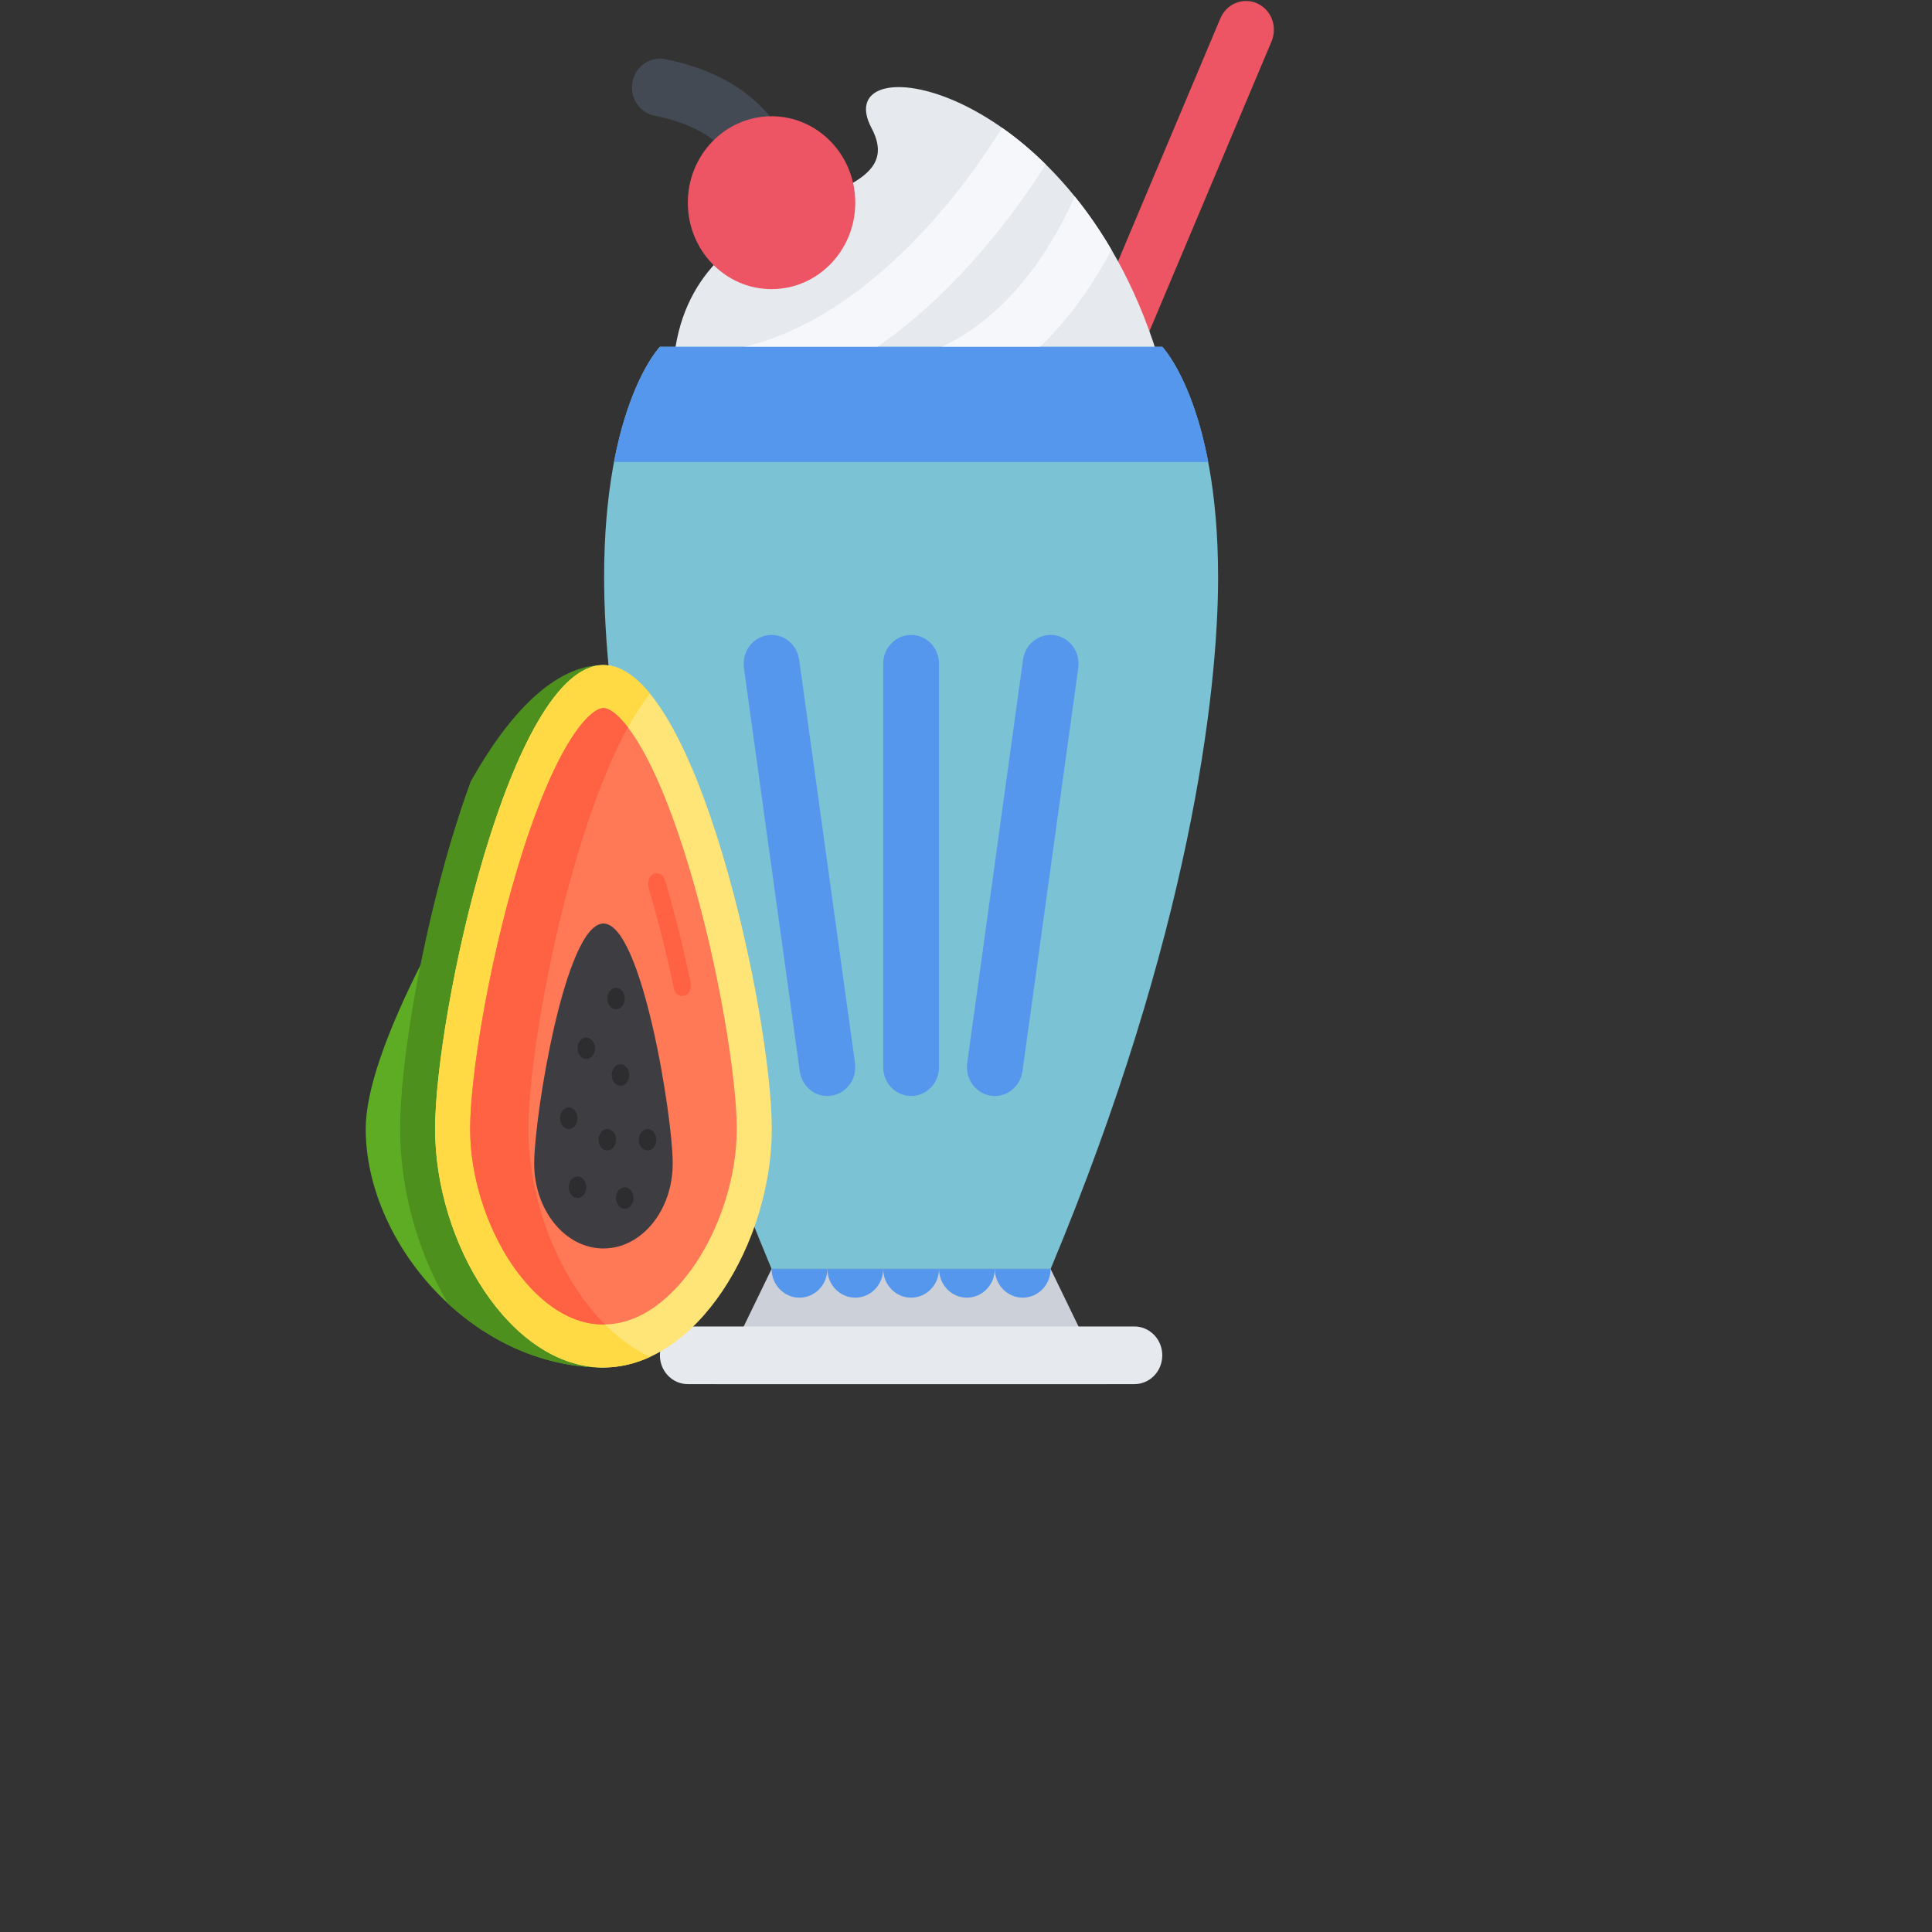 <?xml version="1.0" encoding="UTF-8" standalone="no"?>
<!DOCTYPE svg PUBLIC "-//W3C//DTD SVG 1.1//EN" "http://www.w3.org/Graphics/SVG/1.1/DTD/svg11.dtd">
<svg version="1.1" xmlns="http://www.w3.org/2000/svg" xmlns:xlink="http://www.w3.org/1999/xlink" preserveAspectRatio="xMidYMid meet" viewBox="0 0 640 640" width="640" height="640"><rect x="0" y="0" width="640" height="640" fill="#333333" stroke="none"/><defs><path d="M187.74 396.65C189.49 396.65 203.48 396.65 205.23 396.65C201.38 383.96 183.92 384.09 187.74 396.65Z" id="aqrvc8mhs"></path><path d="M178.56 357.75C178.25 356.16 179.12 354.59 180.52 354.23C181.91 353.87 183.29 354.87 183.6 356.46C183.97 358.32 184.31 360.18 184.63 361.97C184.92 363.57 184.03 365.18 182.62 365.44C180.73 365.8 179.82 364.54 179.57 363.14C179.26 361.39 178.92 359.57 178.56 357.75Z" id="acOv2xZlv"></path><path d="M406.22 3.12C405.37 4 404.73 5 404.29 6.07C404.28 6.07 404.28 6.07 404.27 6.07L284.09 291.31L301.05 298.91L421.23 13.68C421.23 13.68 421.23 13.68 421.23 13.68C422.69 10.18 422.05 5.98 419.29 3.12C415.69 -0.6 409.82 -0.6 406.22 3.12Z" id="bdHrVHQh2"></path><path d="M223.78 114.87C211.2 190.74 275.78 187.26 275.78 187.26C284.72 186.41 356.22 179.57 365.16 178.71C365.16 178.71 408.23 204.04 384.61 121.63C357.28 26.28 273.5 13.75 288.69 42.39C303.88 71.02 232.92 59.69 223.78 114.87Z" id="a3N3DHbCk"></path><path d="M255.59 420.37L237.1 458.51L366.53 458.51L348.04 420.37L255.59 420.37Z" id="ewP2t2xCR"></path><path d="M301.81 114.87C251.89 114.87 224.16 114.87 218.61 114.87C218.61 114.87 200.12 133.97 200.12 191.24C200.12 229.42 209.36 309.71 255.59 420.34C256.82 420.34 262.98 420.34 274.08 420.34C318.46 420.34 343.11 420.34 348.04 420.34C394.26 309.71 403.51 229.42 403.51 191.24C403.51 133.97 385.01 114.87 385.01 114.87C373.92 114.87 346.19 114.87 301.81 114.87Z" id="aquR5O1T"></path><path d="M255.59 420.37C255.6 422.8 256.5 425.23 258.3 427.08C261.91 430.8 267.76 430.8 271.37 427.08C273.17 425.23 274.07 422.8 274.08 420.37C270.38 420.37 257.44 420.37 255.59 420.37Z" id="cc5HrsaO6"></path><path d="M274.08 420.37C274.09 422.8 274.99 425.23 276.78 427.08C280.4 430.8 286.25 430.8 289.86 427.08C291.66 425.23 292.56 422.8 292.57 420.37C288.87 420.37 275.93 420.37 274.08 420.37Z" id="b1SueRN9Nn"></path><path d="M292.57 420.37C292.58 422.8 293.48 425.23 295.28 427.08C298.89 430.8 304.74 430.8 308.35 427.08C310.15 425.23 311.05 422.8 311.06 420.37C307.36 420.37 294.42 420.37 292.57 420.37Z" id="dnEZAbMlc"></path><path d="M311.06 420.37C311.07 422.8 311.97 425.23 313.77 427.08C317.38 430.8 323.23 430.8 326.83 427.08C328.63 425.23 329.54 422.8 329.54 420.37C325.85 420.37 312.91 420.37 311.06 420.37Z" id="g2CNiaNZTO"></path><path d="M329.54 420.37C329.56 422.8 330.45 425.23 332.25 427.08C335.87 430.8 341.72 430.8 345.33 427.08C347.12 425.23 348.03 422.8 348.03 420.37C344.33 420.37 331.39 420.37 329.54 420.37Z" id="c1bHHbwNJt"></path><path d="M309.73 115.89C310.44 117.65 316.05 131.78 316.76 133.55C343.53 122.2 359.76 98.81 368.19 82.75C364.37 76.2 360.26 70.31 356 65.05C351.02 76.62 336.65 104.48 309.73 115.89Z" id="anV8oEYHw"></path><path d="M346.42 54.46C341.61 49.72 336.75 45.69 331.95 42.33C322.15 58.24 289.49 105.78 244.48 115.37C244.85 117.24 247.84 132.19 248.21 134.06C274.23 128.53 300.33 111.54 323.67 84.95C334.15 73.01 341.87 61.71 346.42 54.46Z" id="a6g7fgHOkf"></path><path d="M375.78 439.41C375.78 439.41 375.78 439.41 375.78 439.41L227.85 439.41C227.85 439.41 227.85 439.41 227.85 439.41C225.48 439.41 223.12 440.35 221.31 442.21C217.7 445.94 217.7 452 221.31 455.72C223.12 457.57 225.48 458.51 227.85 458.51C227.85 458.51 227.85 458.51 227.85 458.51L375.78 458.51C375.78 458.51 375.78 458.51 375.78 458.51C378.15 458.51 380.5 457.59 382.32 455.72C385.92 452 385.92 445.94 382.32 442.21C380.5 440.35 378.15 439.41 375.78 439.41Z" id="b2rVuH9ILZ"></path><path d="M400.24 153.05C394.93 125.11 385.01 114.87 385.01 114.87C379.47 114.87 351.73 114.87 301.81 114.87C251.89 114.87 224.16 114.87 218.61 114.87C218.61 114.87 208.7 125.11 203.39 153.05C242.76 153.05 380.55 153.05 400.24 153.05Z" id="a2r3loo2ao"></path><path d="M295.28 213.12C293.47 214.99 292.57 217.43 292.57 219.88C292.57 219.88 292.57 219.88 292.57 219.88L292.57 353.5C292.57 353.5 292.57 353.5 292.57 353.5C292.57 355.96 293.47 358.4 295.28 360.27C298.89 363.99 304.74 363.99 308.35 360.27C310.15 358.4 311.06 355.96 311.06 353.5C311.06 353.5 311.06 353.5 311.06 353.5L311.06 219.88C311.06 219.88 311.06 219.88 311.06 219.88C311.06 217.43 310.15 214.99 308.35 213.12C304.74 209.4 298.89 209.4 295.28 213.12Z" id="bJpqrdIet"></path><path d="M341.5 213.12C340.02 214.64 339.17 216.55 338.9 218.53C338.9 218.53 338.89 218.53 338.89 218.53L320.4 352.16C320.4 352.16 320.41 352.16 320.41 352.16C320.01 355.04 320.87 358.06 323.01 360.27C326.62 363.99 332.48 363.99 336.08 360.27C337.56 358.73 338.41 356.83 338.7 354.86C338.7 354.86 338.7 354.86 338.7 354.86L357.2 221.22C357.19 221.22 357.18 221.22 357.18 221.22C357.58 218.35 356.71 215.33 354.58 213.12C350.97 209.4 345.12 209.4 341.5 213.12Z" id="c2rgHA3Osj"></path><path d="M264.74 218.52C264.73 218.52 264.73 218.53 264.73 218.53C264.46 216.55 263.6 214.64 262.12 213.12C258.51 209.4 252.66 209.4 249.05 213.12C246.92 215.33 246.05 218.35 246.45 221.22C246.45 221.22 246.44 221.22 246.43 221.23L264.93 354.86C264.93 354.86 264.93 354.86 264.93 354.86C265.21 356.83 266.07 358.73 267.54 360.27C271.15 363.99 277.01 363.99 280.62 360.27C282.76 358.06 283.62 355.04 283.22 352.16C283.22 352.16 283.23 352.16 283.23 352.16L283.23 352.16L264.74 218.52Z" id="b6asnPcAkd"></path><path d="M246.38 66.25C246.38 66.32 246.37 66.37 246.37 66.37C246.37 66.32 246.69 60.7 243.4 54.64C238.94 46.43 230.01 40.94 216.86 38.34C211.85 37.35 208.56 32.35 209.52 27.17C210.48 21.99 215.33 18.6 220.34 19.59C233.7 22.23 251.44 29.07 260.22 46.63C265.58 57.37 264.89 66.98 264.79 68.04C262.34 67.8 256.2 67.2 246.38 66.25Z" id="b7K2DSi0I"></path><path d="M255.59 38.51C240.27 38.51 227.85 51.33 227.85 67.14C227.85 82.96 240.27 95.78 255.59 95.78C270.91 95.78 283.32 82.96 283.32 67.14C283.32 51.33 270.91 38.51 255.59 38.51Z" id="be2cHC2LH"></path><path d="M121.15 373.98C121.15 411.79 156.41 453 199.9 453C199.9 437.49 199.9 359.92 199.9 220.31L199.9 220.31C147.4 297.55 121.15 348.77 121.15 373.98Z" id="a5v4P0Kwv"></path><path d="M149.58 278.05C139.7 311.02 132.54 351.37 132.54 373.98C132.54 393.94 138.28 414.7 148.42 431.82C162.23 444.56 180.22 453 199.9 453C199.9 429.73 199.9 243.58 199.9 220.31C183.62 220.31 168.49 236.54 155.94 258.84C153.77 264.75 151.65 271.15 149.58 278.05Z" id="b4vgKDkCss"></path><path d="M199.9 453C169.11 453 144.14 411.79 144.14 373.98C144.14 336.17 169.11 220.31 199.9 220.31C230.7 220.31 255.67 336.17 255.67 373.98C255.67 411.79 230.7 453 199.9 453Z" id="cRHjeO660"></path><path d="M215.36 229.83C210.45 223.83 205.27 220.31 199.9 220.31C169.11 220.31 144.14 336.17 144.14 373.98C144.14 411.79 169.11 453 199.9 453C205.27 453 210.45 451.75 215.36 449.48C192.08 438.75 175.06 405.21 175.06 373.98C175.06 342.75 192.08 258.3 215.36 229.83Z" id="c17bmOEWcJ"></path><path d="M169.42 418.61C160.86 405.85 155.74 389.16 155.74 373.98C155.74 357.29 161.58 320.53 171.36 287.88C184 245.7 195.56 234.56 199.9 234.56C204.25 234.56 215.81 245.7 228.44 287.88C238.22 320.53 244.06 357.29 244.06 373.98C244.06 389.17 238.95 405.85 230.38 418.61C225.33 426.13 214.65 438.75 199.9 438.75C185.16 438.75 174.48 426.13 169.42 418.61Z" id="d1iFN5Hr0I"></path><path d="M171.36 287.88C161.59 320.53 155.74 357.29 155.74 373.98C155.74 389.17 160.86 405.85 169.42 418.61C174.48 426.13 185.16 438.75 199.9 438.75C200.07 438.75 200.24 438.74 200.4 438.74C185.14 423.42 175.05 398.02 175.05 373.98C175.05 346.14 188.59 276.02 208.01 240.95C204.44 236.28 201.61 234.56 199.9 234.56C195.56 234.56 184 245.7 171.36 287.88Z" id="a2PrwYWZXK"></path><path d="M214.83 294.03C214.28 292.18 215.05 290.14 216.55 289.46C218.06 288.78 219.72 289.72 220.28 291.57C223.39 301.97 226.33 313.7 228.79 325.5C229.19 327.4 228.28 329.51 226.7 329.83C224.33 330.31 223.5 328.87 223.17 327.26C220.76 315.7 217.88 304.21 214.83 294.03Z" id="e4MnjVQAse"></path><path d="M199.9 413.57C187.23 413.57 176.96 400.96 176.96 385.4C176.96 369.84 187.23 305.93 199.9 305.93C212.58 305.93 222.85 369.84 222.85 385.4C222.85 400.96 212.58 413.57 199.9 413.57Z" id="d2YcJgbjQK"></path><path d="M189.26 395.81C188.72 395.14 188.41 394.22 188.41 393.28C188.41 392.35 188.72 391.43 189.26 390.77C189.8 390.1 190.55 389.72 191.31 389.72C192.08 389.72 192.82 390.1 193.36 390.77C193.9 391.43 194.21 392.35 194.21 393.28C194.21 394.22 193.9 395.14 193.36 395.81C192.82 396.47 192.08 396.85 191.31 396.85C190.55 396.85 189.8 396.47 189.26 395.81Z" id="c1ZVCmsvU"></path><path d="M199.12 380.08C198.58 379.42 198.27 378.5 198.27 377.56C198.27 376.62 198.58 375.7 199.12 375.04C199.66 374.38 200.41 374 201.17 374C201.94 374 202.69 374.38 203.23 375.04C203.76 375.71 204.07 376.62 204.07 377.56C204.07 378.5 203.76 379.42 203.23 380.08C202.69 380.74 201.94 381.12 201.17 381.12C200.41 381.12 199.66 380.74 199.12 380.08Z" id="d4mhOUESSF"></path><path d="M212.47 380.08C211.93 379.42 211.62 378.5 211.62 377.56C211.62 376.62 211.93 375.7 212.47 375.04C213.01 374.38 213.75 374 214.52 374C215.28 374 216.03 374.38 216.57 375.04C217.11 375.71 217.42 376.62 217.42 377.56C217.42 378.5 217.11 379.42 216.57 380.08C216.03 380.74 215.28 381.12 214.52 381.12C213.76 381.12 213.01 380.74 212.47 380.08Z" id="g99YrmLNs"></path><path d="M186.36 372.96C185.82 372.29 185.51 371.38 185.51 370.44C185.51 369.5 185.82 368.58 186.36 367.92C186.9 367.26 187.65 366.88 188.41 366.88C189.17 366.88 189.92 367.26 190.46 367.92C191 368.59 191.31 369.5 191.31 370.44C191.31 371.38 191 372.29 190.46 372.96C189.92 373.62 189.17 374 188.41 374C187.65 374 186.9 373.62 186.36 372.96Z" id="b18ECWsh8Q"></path><path d="M203.5 358.64C202.96 357.98 202.65 357.06 202.65 356.12C202.65 355.19 202.96 354.26 203.5 353.6C204.04 352.94 204.78 352.56 205.55 352.56C206.31 352.56 207.06 352.94 207.6 353.6C208.14 354.27 208.45 355.18 208.45 356.12C208.45 357.06 208.14 357.98 207.6 358.64C207.06 359.3 206.31 359.68 205.55 359.68C204.78 359.68 204.04 359.3 203.5 358.64Z" id="i1j1NY34FE"></path><path d="M204.92 399.37C204.38 398.7 204.07 397.79 204.07 396.85C204.07 395.91 204.38 394.99 204.92 394.33C205.47 393.66 206.21 393.28 206.97 393.28C207.74 393.28 208.49 393.66 209.03 394.33C209.57 394.99 209.88 395.91 209.88 396.85C209.88 397.79 209.57 398.7 209.03 399.37C208.49 400.03 207.74 400.41 206.97 400.41C206.21 400.41 205.47 400.03 204.92 399.37Z" id="b7JBkVOWpQ"></path><path d="M202.02 333.32C201.48 332.66 201.17 331.74 201.17 330.8C201.17 329.87 201.48 328.95 202.02 328.29C202.56 327.62 203.31 327.24 204.07 327.24C204.84 327.24 205.59 327.62 206.13 328.29C206.67 328.95 206.97 329.87 206.97 330.8C206.97 331.74 206.66 332.66 206.13 333.32C205.59 333.98 204.84 334.36 204.07 334.36C203.31 334.36 202.57 333.98 202.02 333.32Z" id="f5iNdbBNQC"></path><path d="M192.16 349.76C191.62 349.1 191.31 348.18 191.31 347.24C191.31 346.31 191.62 345.38 192.16 344.72C192.7 344.06 193.45 343.68 194.21 343.68C194.98 343.68 195.72 344.06 196.26 344.72C196.8 345.39 197.11 346.31 197.11 347.24C197.11 348.18 196.8 349.1 196.26 349.76C195.72 350.42 194.98 350.8 194.21 350.8C193.45 350.8 192.7 350.42 192.16 349.76Z" id="b1A4szXm87"></path></defs><g><g><path></path><g><use xlink:href="#aqrvc8mhs" opacity="1" fill="#f8933d" fill-opacity="1"></use><g><use xlink:href="#aqrvc8mhs" opacity="1" fill-opacity="0" stroke="#000000" stroke-width="1" stroke-opacity="0"></use></g></g><g><use xlink:href="#acOv2xZlv" opacity="1" fill="#ff6243" fill-opacity="1"></use><g><use xlink:href="#acOv2xZlv" opacity="1" fill-opacity="0" stroke="#000000" stroke-width="1" stroke-opacity="0"></use></g></g><g><use xlink:href="#bdHrVHQh2" opacity="1" fill="#ed5564" fill-opacity="1"></use><g><use xlink:href="#bdHrVHQh2" opacity="1" fill-opacity="0" stroke="#000000" stroke-width="1" stroke-opacity="0"></use></g></g><g><use xlink:href="#a3N3DHbCk" opacity="1" fill="#e6e9ed" fill-opacity="1"></use><g><use xlink:href="#a3N3DHbCk" opacity="1" fill-opacity="0" stroke="#000000" stroke-width="1" stroke-opacity="0"></use></g></g><g><use xlink:href="#ewP2t2xCR" opacity="1" fill="#ccd1d9" fill-opacity="1"></use><g><use xlink:href="#ewP2t2xCR" opacity="1" fill-opacity="0" stroke="#000000" stroke-width="1" stroke-opacity="0"></use></g></g><g><use xlink:href="#aquR5O1T" opacity="1" fill="#7bc2d4" fill-opacity="1"></use><g><use xlink:href="#aquR5O1T" opacity="1" fill-opacity="0" stroke="#000000" stroke-width="1" stroke-opacity="0"></use></g></g><g><use xlink:href="#cc5HrsaO6" opacity="1" fill="#5697ee" fill-opacity="1"></use><g><use xlink:href="#cc5HrsaO6" opacity="1" fill-opacity="0" stroke="#000000" stroke-width="1" stroke-opacity="0"></use></g></g><g><use xlink:href="#b1SueRN9Nn" opacity="1" fill="#5697ee" fill-opacity="1"></use><g><use xlink:href="#b1SueRN9Nn" opacity="1" fill-opacity="0" stroke="#000000" stroke-width="1" stroke-opacity="0"></use></g></g><g><use xlink:href="#dnEZAbMlc" opacity="1" fill="#5697ee" fill-opacity="1"></use><g><use xlink:href="#dnEZAbMlc" opacity="1" fill-opacity="0" stroke="#000000" stroke-width="1" stroke-opacity="0"></use></g></g><g><use xlink:href="#g2CNiaNZTO" opacity="1" fill="#5697ee" fill-opacity="1"></use><g><use xlink:href="#g2CNiaNZTO" opacity="1" fill-opacity="0" stroke="#000000" stroke-width="1" stroke-opacity="0"></use></g></g><g><use xlink:href="#c1bHHbwNJt" opacity="1" fill="#5697ee" fill-opacity="1"></use><g><use xlink:href="#c1bHHbwNJt" opacity="1" fill-opacity="0" stroke="#000000" stroke-width="1" stroke-opacity="0"></use></g></g><g><use xlink:href="#anV8oEYHw" opacity="1" fill="#f5f7fa" fill-opacity="1"></use><g><use xlink:href="#anV8oEYHw" opacity="1" fill-opacity="0" stroke="#000000" stroke-width="1" stroke-opacity="0"></use></g></g><g><use xlink:href="#a6g7fgHOkf" opacity="1" fill="#f5f7fa" fill-opacity="1"></use><g><use xlink:href="#a6g7fgHOkf" opacity="1" fill-opacity="0" stroke="#000000" stroke-width="1" stroke-opacity="0"></use></g></g><g><use xlink:href="#b2rVuH9ILZ" opacity="1" fill="#e6e9ed" fill-opacity="1"></use><g><use xlink:href="#b2rVuH9ILZ" opacity="1" fill-opacity="0" stroke="#000000" stroke-width="1" stroke-opacity="0"></use></g></g><g><use xlink:href="#a2r3loo2ao" opacity="1" fill="#5697ee" fill-opacity="1"></use><g><use xlink:href="#a2r3loo2ao" opacity="1" fill-opacity="0" stroke="#000000" stroke-width="1" stroke-opacity="0"></use></g></g><g><use xlink:href="#bJpqrdIet" opacity="1" fill="#5697ee" fill-opacity="1"></use><g><use xlink:href="#bJpqrdIet" opacity="1" fill-opacity="0" stroke="#000000" stroke-width="1" stroke-opacity="0"></use></g></g><g><use xlink:href="#c2rgHA3Osj" opacity="1" fill="#5697ee" fill-opacity="1"></use><g><use xlink:href="#c2rgHA3Osj" opacity="1" fill-opacity="0" stroke="#000000" stroke-width="1" stroke-opacity="0"></use></g></g><g><use xlink:href="#b6asnPcAkd" opacity="1" fill="#5697ee" fill-opacity="1"></use><g><use xlink:href="#b6asnPcAkd" opacity="1" fill-opacity="0" stroke="#000000" stroke-width="1" stroke-opacity="0"></use></g></g><g><use xlink:href="#b7K2DSi0I" opacity="1" fill="#434a54" fill-opacity="1"></use><g><use xlink:href="#b7K2DSi0I" opacity="1" fill-opacity="0" stroke="#000000" stroke-width="1" stroke-opacity="0"></use></g></g><g><use xlink:href="#be2cHC2LH" opacity="1" fill="#ed5564" fill-opacity="1"></use><g><use xlink:href="#be2cHC2LH" opacity="1" fill-opacity="0" stroke="#000000" stroke-width="1" stroke-opacity="0"></use></g></g><g><use xlink:href="#a5v4P0Kwv" opacity="1" fill="#5eac24" fill-opacity="1"></use><g><use xlink:href="#a5v4P0Kwv" opacity="1" fill-opacity="0" stroke="#000000" stroke-width="1" stroke-opacity="0"></use></g></g><g><use xlink:href="#b4vgKDkCss" opacity="1" fill="#4e901e" fill-opacity="1"></use><g><use xlink:href="#b4vgKDkCss" opacity="1" fill-opacity="0" stroke="#000000" stroke-width="1" stroke-opacity="0"></use></g></g><g><use xlink:href="#cRHjeO660" opacity="1" fill="#ffe477" fill-opacity="1"></use><g><use xlink:href="#cRHjeO660" opacity="1" fill-opacity="0" stroke="#000000" stroke-width="1" stroke-opacity="0"></use></g></g><g><use xlink:href="#c17bmOEWcJ" opacity="1" fill="#ffda44" fill-opacity="1"></use><g><use xlink:href="#c17bmOEWcJ" opacity="1" fill-opacity="0" stroke="#000000" stroke-width="1" stroke-opacity="0"></use></g></g><g><use xlink:href="#d1iFN5Hr0I" opacity="1" fill="#ff7956" fill-opacity="1"></use><g><use xlink:href="#d1iFN5Hr0I" opacity="1" fill-opacity="0" stroke="#000000" stroke-width="1" stroke-opacity="0"></use></g></g><g><use xlink:href="#a2PrwYWZXK" opacity="1" fill="#ff6243" fill-opacity="1"></use><g><use xlink:href="#a2PrwYWZXK" opacity="1" fill-opacity="0" stroke="#000000" stroke-width="1" stroke-opacity="0"></use></g></g><g><use xlink:href="#e4MnjVQAse" opacity="1" fill="#ff6243" fill-opacity="1"></use><g><use xlink:href="#e4MnjVQAse" opacity="1" fill-opacity="0" stroke="#000000" stroke-width="1" stroke-opacity="0"></use></g></g><g><use xlink:href="#d2YcJgbjQK" opacity="1" fill="#3e3d42" fill-opacity="1"></use><g><use xlink:href="#d2YcJgbjQK" opacity="1" fill-opacity="0" stroke="#000000" stroke-width="1" stroke-opacity="0"></use></g></g><g><use xlink:href="#c1ZVCmsvU" opacity="1" fill="#2d2d30" fill-opacity="1"></use><g><use xlink:href="#c1ZVCmsvU" opacity="1" fill-opacity="0" stroke="#000000" stroke-width="1" stroke-opacity="0"></use></g></g><g><use xlink:href="#d4mhOUESSF" opacity="1" fill="#2d2d30" fill-opacity="1"></use><g><use xlink:href="#d4mhOUESSF" opacity="1" fill-opacity="0" stroke="#000000" stroke-width="1" stroke-opacity="0"></use></g></g><g><use xlink:href="#g99YrmLNs" opacity="1" fill="#2d2d30" fill-opacity="1"></use><g><use xlink:href="#g99YrmLNs" opacity="1" fill-opacity="0" stroke="#000000" stroke-width="1" stroke-opacity="0"></use></g></g><g><use xlink:href="#b18ECWsh8Q" opacity="1" fill="#2d2d30" fill-opacity="1"></use><g><use xlink:href="#b18ECWsh8Q" opacity="1" fill-opacity="0" stroke="#000000" stroke-width="1" stroke-opacity="0"></use></g></g><g><use xlink:href="#i1j1NY34FE" opacity="1" fill="#2d2d30" fill-opacity="1"></use><g><use xlink:href="#i1j1NY34FE" opacity="1" fill-opacity="0" stroke="#000000" stroke-width="1" stroke-opacity="0"></use></g></g><g><use xlink:href="#b7JBkVOWpQ" opacity="1" fill="#2d2d30" fill-opacity="1"></use><g><use xlink:href="#b7JBkVOWpQ" opacity="1" fill-opacity="0" stroke="#000000" stroke-width="1" stroke-opacity="0"></use></g></g><g><use xlink:href="#f5iNdbBNQC" opacity="1" fill="#2d2d30" fill-opacity="1"></use><g><use xlink:href="#f5iNdbBNQC" opacity="1" fill-opacity="0" stroke="#000000" stroke-width="1" stroke-opacity="0"></use></g></g><g><use xlink:href="#b1A4szXm87" opacity="1" fill="#2d2d30" fill-opacity="1"></use><g><use xlink:href="#b1A4szXm87" opacity="1" fill-opacity="0" stroke="#000000" stroke-width="1" stroke-opacity="0"></use></g></g></g></g></svg>